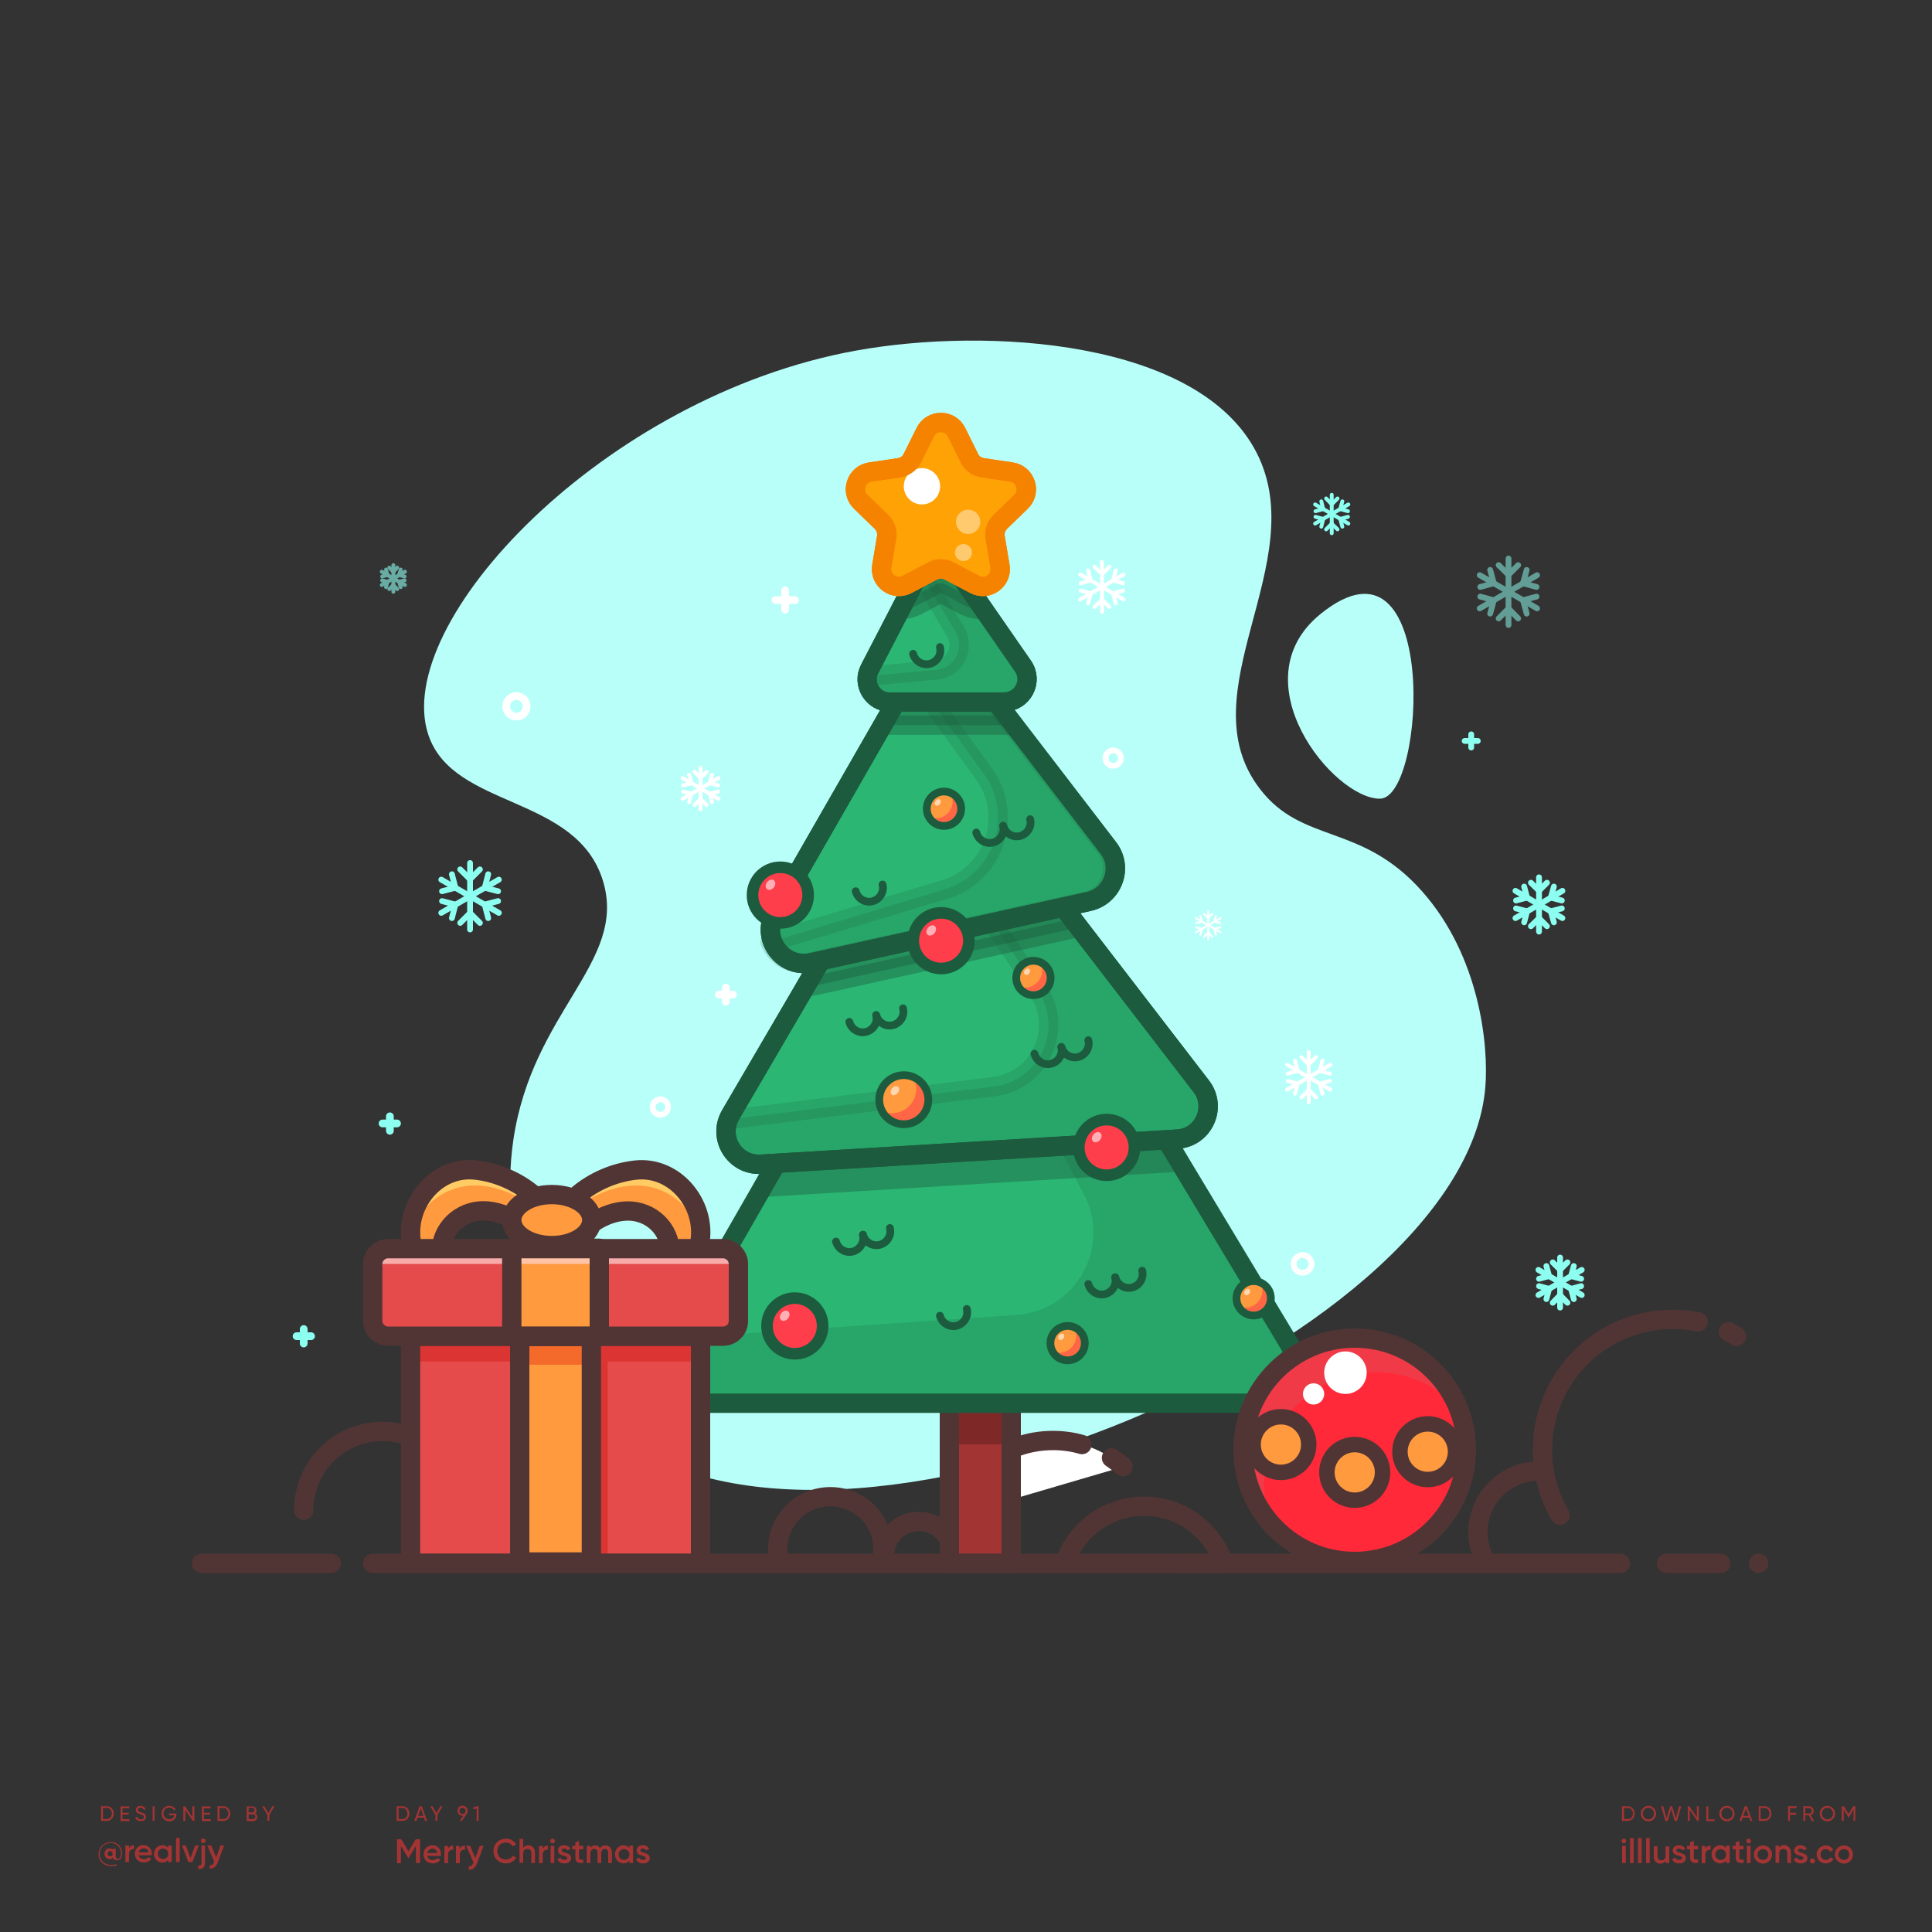 <?xml version="1.0" encoding="utf-8"?>
<!-- Generator: Adobe Illustrator 23.1.1, SVG Export Plug-In . SVG Version: 6.00 Build 0)  -->
<svg version="1.1" id="Layer_1" xmlns="http://www.w3.org/2000/svg" xmlns:xlink="http://www.w3.org/1999/xlink" x="0px" y="0px"
	 viewBox="0 0 1000 1000" style="enable-background:new 0 0 1000 1000;" xml:space="preserve">
<rect x="0" y="0" width="1000" height="1000" fill="#333333" stroke="none"/>
<style type="text/css">
	.st0{fill:#FFFFFF;}
	.st1{fill:#B8FFFA;}
	.st2{fill:#A33434;}
	.st3{fill:none;stroke:#513535;stroke-width:10;stroke-linecap:round;stroke-linejoin:round;stroke-miterlimit:10;}
	.st4{fill:#7F2828;}
	.st5{fill:#2BB673;}
	.st6{opacity:0.19;}
	.st7{fill:#1C5B3E;}
	.st8{fill:none;stroke:#1C5B3E;stroke-width:10;stroke-linecap:round;stroke-linejoin:round;stroke-miterlimit:10;}
	.st9{opacity:0.4;}
	
		.st10{opacity:0.19;fill:#1C5B3E;stroke:#1C5B3E;stroke-width:10;stroke-linecap:round;stroke-linejoin:round;stroke-miterlimit:10;}
	.st11{opacity:0.4;fill:#1C5B3E;stroke:#1C5B3E;stroke-width:10;stroke-linecap:round;stroke-linejoin:round;stroke-miterlimit:10;}
	.st12{fill:#FFA205;}
	.st13{fill:none;stroke:#F58300;stroke-width:10;stroke-linecap:round;stroke-linejoin:round;stroke-miterlimit:10;}
	.st14{opacity:0.42;fill:#FFFFFF;}
	.st15{fill:#FF3E4C;}
	.st16{opacity:0.56;fill:#FF3E4C;}
	.st17{fill:none;stroke:#1C5B3E;stroke-width:6;stroke-linecap:round;stroke-linejoin:round;stroke-miterlimit:10;}
	.st18{opacity:0.59;fill:#FFFFFF;}
	.st19{fill:#FF9A3E;}
	.st20{fill:none;stroke:#1C5B3E;stroke-width:4;stroke-linecap:round;stroke-linejoin:round;stroke-miterlimit:10;}
	.st21{fill:#FF2939;}
	.st22{opacity:0.39;fill:#FF2939;}
	.st23{opacity:0.47;fill:#E24D59;}
	.st24{fill:none;stroke:#513535;stroke-width:8;stroke-linecap:round;stroke-linejoin:round;stroke-miterlimit:10;}
	.st25{fill:#FFCB65;}
	.st26{fill:#E54B4B;}
	.st27{fill:#DB3433;}
	.st28{fill:#F46A2B;}
	.st29{opacity:0.44;fill:#E54B4B;}
	.st30{opacity:0.69;fill:#FFD7D7;}
	.st31{opacity:0.8;fill:#FF9A3E;}
	.st32{fill:none;stroke:#8DFFF1;stroke-width:3;stroke-linecap:round;stroke-linejoin:round;stroke-miterlimit:10;}
	.st33{opacity:0.59;}
	.st34{fill:none;stroke:#8DFFF1;stroke-width:2;stroke-linecap:round;stroke-linejoin:round;stroke-miterlimit:10;}
	.st35{opacity:0.52;}
	.st36{fill:none;stroke:#FFFFFF;stroke-width:2;stroke-linecap:round;stroke-linejoin:round;stroke-miterlimit:10;}
	.st37{fill:none;stroke:#FFFFFF;stroke-linecap:round;stroke-linejoin:round;stroke-miterlimit:10;}
	.st38{fill:none;stroke:#8DFFF1;stroke-width:4;stroke-linecap:round;stroke-linejoin:round;stroke-miterlimit:10;}
	.st39{fill:none;stroke:#FFFFFF;stroke-width:4;stroke-linecap:round;stroke-linejoin:round;stroke-miterlimit:10;}
	.st40{fill:none;stroke:#FFFFFF;stroke-width:3;stroke-linecap:round;stroke-linejoin:round;stroke-miterlimit:10;}
</style>
<path id="XMLID_144_" class="st1" d="M442.9,181.5c-130.6,23.7-240.5,141-221.2,198.8c12.9,38.7,77,30.7,90.5,76
	c12.4,41.8-36.7,67-46.5,133.8c-7.8,53.5,12.5,114.2,44.3,145C417.9,839.6,757.6,697,768.8,562.8c1.8-21.7-2.9-67.7-32.6-101.3
	c-31.6-35.8-62-24.3-84.1-53.2c-38.4-50,27.4-117.2-1.7-174C620.5,175.9,511.2,169.1,442.9,181.5z"/>
<g>
	<g>
		<g>
			<path class="st2" d="M63.2,959.2c0,2.5-1.2,3.7-2.6,3.7c-1.1,0-1.9-0.5-2.1-1.4c-0.4,0.5-1,0.8-1.8,0.8c-1.5,0-2.6-1.2-2.6-2.8
				c0-1.6,1.1-2.8,2.6-2.8c0.7,0,1.2,0.3,1.6,0.7v-0.5h1.6v3.9c0,0.8,0.3,1.4,1,1.4c0.9,0,1.7-0.9,1.7-3c0-3-2.3-5.3-5.4-5.3
				c-3.1,0-5.6,2.4-5.6,5.7c0,3.3,2.5,5.7,5.9,5.7c1.1,0,2.1-0.2,2.9-0.4v0.6c-0.8,0.3-1.7,0.4-2.9,0.4c-3.7,0-6.5-2.6-6.5-6.2
				c0-3.4,2.7-6.2,6.2-6.2C61.1,953.3,63.2,956.4,63.2,959.2z M58.3,959.5c0-0.8-0.6-1.4-1.3-1.4c-0.8,0-1.3,0.5-1.3,1.4
				c0,0.8,0.6,1.3,1.3,1.3C57.8,960.9,58.3,960.3,58.3,959.5z"/>
		</g>
		<g>
			<path class="st2" d="M69.4,955.1v2c-1.2-0.1-2.6,0.5-2.6,2.4v4.3h-1.9v-8.6h1.9v1.4C67.3,955.5,68.3,955.1,69.4,955.1z"/>
		</g>
		<g>
			<path class="st2" d="M74.6,962.3c1,0,1.8-0.5,2.2-1.1l1.5,0.9c-0.8,1.2-2.1,1.9-3.8,1.9c-2.8,0-4.7-1.9-4.7-4.5
				c0-2.5,1.8-4.5,4.5-4.5c2.6,0,4.3,2.1,4.3,4.5c0,0.3,0,0.5-0.1,0.8h-6.8C72.1,961.6,73.2,962.3,74.6,962.3z M76.9,958.8
				c-0.3-1.5-1.3-2.1-2.5-2.1c-1.4,0-2.3,0.8-2.6,2.1H76.9z"/>
		</g>
		<g>
			<path class="st2" d="M88.9,955.2v8.6h-1.9v-1.2c-0.7,0.9-1.7,1.5-3,1.5c-2.3,0-4.3-2-4.3-4.5c0-2.6,1.9-4.5,4.3-4.5
				c1.3,0,2.3,0.5,3,1.4v-1.2H88.9z M87.1,959.5c0-1.6-1.2-2.7-2.7-2.7c-1.5,0-2.7,1.1-2.7,2.7c0,1.6,1.2,2.7,2.7,2.7
				C85.9,962.3,87.1,961.1,87.1,959.5z"/>
		</g>
		<g>
			<path class="st2" d="M91.1,951.3H93v12.5h-1.9V951.3z"/>
		</g>
		<g>
			<path class="st2" d="M102.9,955.2l-3.3,8.6h-2.1l-3.3-8.6h2l2.4,6.5l2.4-6.5H102.9z"/>
		</g>
		<g>
			<path class="st2" d="M104.2,955.2h1.9v8.9c0,2.4-1.2,3.5-3.5,3.3v-1.8c1.1,0.1,1.7-0.3,1.7-1.5V955.2z M104,952.8
				c0-0.7,0.5-1.2,1.2-1.2c0.7,0,1.2,0.5,1.2,1.2c0,0.6-0.5,1.2-1.2,1.2C104.5,954,104,953.4,104,952.8z"/>
		</g>
		<g>
			<path class="st2" d="M116,955.2l-3.3,8.8c-0.8,2.2-2.2,3.3-4.2,3.2v-1.7c1.2,0.1,1.9-0.5,2.3-1.7l0.1-0.2l-3.6-8.4h2l2.6,6.2
				l2.2-6.2H116z"/>
		</g>
	</g>
	<g>
		<path class="st2" d="M211.9,938.7c0,2.1-1.5,3.8-3.6,3.8h-3v-7.6h3C210.4,934.9,211.9,936.6,211.9,938.7z M210.9,938.7
			c0-1.6-1.1-2.9-2.6-2.9h-2v5.7h2C209.8,941.6,210.9,940.3,210.9,938.7z"/>
		<path class="st2" d="M219.5,940.8h-3.4l-0.6,1.7h-1.1l2.8-7.6h1.1l2.8,7.6h-1.1L219.5,940.8z M219.2,939.9l-1.4-3.8l-1.4,3.8
			H219.2z"/>
		<path class="st2" d="M226.4,939.4v3.1h-1v-3.1l-2.7-4.5h1.1l2.1,3.6l2.1-3.6h1.1L226.4,939.4z"/>
		<path class="st2" d="M241.6,938.8L241.6,938.8l-2.5,3.7H238l1.8-2.7c-0.1,0-0.2,0-0.4,0c-1.5,0-2.6-1-2.6-2.6
			c0-1.5,1.1-2.6,2.6-2.6s2.6,1,2.6,2.6C242.1,937.9,241.9,938.4,241.6,938.8z M239.4,938.9c1,0,1.6-0.6,1.6-1.6s-0.7-1.6-1.6-1.6
			s-1.6,0.6-1.6,1.6C237.8,938.3,238.5,938.9,239.4,938.9z"/>
		<path class="st2" d="M247.7,934.9v7.6h-1V936l-1.6,0.5l-0.3-0.9l2-0.7H247.7z"/>
	</g>
	<g>
		<path class="st2" d="M58.9,938.7c0,2.1-1.5,3.8-3.6,3.8h-3v-7.6h3C57.4,934.9,58.9,936.6,58.9,938.7z M57.9,938.7
			c0-1.6-1.1-2.9-2.6-2.9h-2v5.7h2C56.8,941.6,57.9,940.3,57.9,938.7z"/>
		<path class="st2" d="M67,941.6v1h-4.6v-7.6h4.5v1h-3.5v2.3h3.2v0.9h-3.2v2.4H67z"/>
		<path class="st2" d="M70,940.8l0.9-0.5c0.3,0.8,0.9,1.4,2,1.4c1.1,0,1.6-0.5,1.6-1.2c0-0.8-0.7-1-1.8-1.4
			c-1.2-0.4-2.4-0.8-2.4-2.2c0-1.4,1.1-2.2,2.4-2.2c1.3,0,2.2,0.7,2.6,1.7l-0.8,0.5c-0.3-0.7-0.8-1.2-1.7-1.2
			c-0.8,0-1.4,0.4-1.4,1.1c0,0.7,0.5,1,1.6,1.3c1.3,0.4,2.6,0.8,2.6,2.3c0,1.3-1.1,2.2-2.6,2.2C71.5,942.7,70.4,941.9,70,940.8z"/>
		<path class="st2" d="M80,934.9v7.6h-1v-7.6H80z"/>
		<path class="st2" d="M91.3,939.2c0,1.9-1.4,3.5-3.7,3.5c-2.4,0-4-1.8-4-4c0-2.2,1.7-4,4-4c1.4,0,2.7,0.8,3.3,1.8l-0.9,0.5
			c-0.4-0.8-1.4-1.4-2.4-1.4c-1.8,0-3,1.3-3,3c0,1.7,1.2,3,3,3c1.6,0,2.5-0.9,2.7-2h-2.8v-0.9h3.8V939.2z"/>
		<path class="st2" d="M100.6,934.9v7.6h-0.8l-3.9-5.7v5.7h-1v-7.6h0.8l3.9,5.7v-5.7H100.6z"/>
		<path class="st2" d="M109.1,941.6v1h-4.6v-7.6h4.5v1h-3.5v2.3h3.2v0.9h-3.2v2.4H109.1z"/>
		<path class="st2" d="M119.2,938.7c0,2.1-1.5,3.8-3.6,3.8h-3v-7.6h3C117.6,934.9,119.2,936.6,119.2,938.7z M118.2,938.7
			c0-1.6-1.1-2.9-2.6-2.9h-2v5.7h2C117.1,941.6,118.2,940.3,118.2,938.7z"/>
		<path class="st2" d="M133.2,940.4c0,1.2-1,2.2-2.2,2.2h-3.3v-7.6h3c1.2,0,2.1,0.9,2.1,2.1c0,0.7-0.3,1.2-0.8,1.6
			C132.7,938.9,133.2,939.5,133.2,940.4z M128.7,935.8v2.3h2c0.6,0,1.1-0.5,1.1-1.2c0-0.6-0.5-1.2-1.1-1.2H128.7z M132.2,940.3
			c0-0.7-0.5-1.2-1.2-1.2h-2.3v2.5h2.3C131.7,941.6,132.2,941,132.2,940.3z"/>
		<path class="st2" d="M139.4,939.4v3.1h-1v-3.1l-2.7-4.5h1.1l2.1,3.6l2.1-3.6h1.1L139.4,939.4z"/>
	</g>
	<g>
		<path class="st2" d="M217.3,964.3h-2v-8.8l-3.8,6.2h-0.2l-3.8-6.2v8.9h-2v-12.4h2.2l3.7,6.2l3.8-6.2h2.2V964.3z"/>
		<path class="st2" d="M224,962.8c1.1,0,1.9-0.5,2.3-1.1l1.6,0.9c-0.8,1.2-2.1,1.9-3.9,1.9c-2.9,0-4.8-2-4.8-4.7
			c0-2.6,1.9-4.7,4.7-4.7c2.6,0,4.4,2.1,4.4,4.7c0,0.3,0,0.5-0.1,0.8h-7C221.5,962.1,222.6,962.8,224,962.8z M226.4,959.1
			c-0.3-1.5-1.4-2.2-2.5-2.2c-1.4,0-2.4,0.8-2.7,2.2H226.4z"/>
		<path class="st2" d="M234.6,955.3v2.1c-1.3-0.1-2.7,0.5-2.7,2.5v4.5H230v-8.9h1.9v1.5C232.4,955.7,233.5,955.3,234.6,955.3z"/>
		<path class="st2" d="M240.7,955.3v2.1c-1.3-0.1-2.7,0.5-2.7,2.5v4.5H236v-8.9h1.9v1.5C238.5,955.7,239.6,955.3,240.7,955.3z"/>
		<path class="st2" d="M250.3,955.4l-3.4,9.1c-0.8,2.2-2.3,3.4-4.3,3.3V966c1.2,0.1,1.9-0.6,2.4-1.7l0.1-0.2l-3.8-8.7h2.1l2.6,6.4
			l2.3-6.4H250.3z"/>
		<path class="st2" d="M255.4,958.1c0-3.6,2.7-6.4,6.5-6.4c2.3,0,4.3,1.2,5.3,3l-1.8,1c-0.7-1.2-2-2-3.6-2c-2.7,0-4.4,1.9-4.4,4.4
			s1.8,4.4,4.4,4.4c1.6,0,2.9-0.8,3.6-2l1.8,1c-1,1.8-3,3-5.3,3C258.1,964.5,255.4,961.7,255.4,958.1z"/>
		<path class="st2" d="M276.9,958.9v5.4H275v-5.2c0-1.3-0.8-2.1-2-2.1c-1.3,0-2.2,0.7-2.2,2.5v4.7h-1.9v-12.4h1.9v4.7
			c0.6-0.9,1.5-1.4,2.7-1.4C275.5,955.2,276.9,956.6,276.9,958.9z"/>
		<path class="st2" d="M283.6,955.3v2.1c-1.3-0.1-2.7,0.5-2.7,2.5v4.5H279v-8.9h1.9v1.5C281.4,955.7,282.5,955.3,283.6,955.3z"/>
		<path class="st2" d="M284.8,952.9c0-0.7,0.5-1.2,1.2-1.2c0.7,0,1.2,0.5,1.2,1.2c0,0.7-0.5,1.2-1.2,1.2
			C285.3,954.1,284.8,953.6,284.8,952.9z M285,955.4h1.9v8.9H285V955.4z"/>
		<path class="st2" d="M295.6,961.8c0,1.8-1.5,2.7-3.5,2.7c-1.8,0-3-0.8-3.6-2.1l1.6-1c0.3,0.8,1,1.3,2,1.3c0.8,0,1.5-0.3,1.5-1
			c0-1.6-4.8-0.7-4.8-3.9c0-1.7,1.4-2.7,3.2-2.7c1.5,0,2.7,0.7,3.3,1.8l-1.6,0.9c-0.3-0.7-0.9-1-1.7-1c-0.7,0-1.3,0.3-1.3,0.9
			C290.8,959.5,295.6,958.5,295.6,961.8z"/>
		<path class="st2" d="M299.7,957.3v4.2c0,1.1,0.7,1.1,2.2,1v1.7c-2.9,0.4-4.1-0.5-4.1-2.8v-4.2h-1.6v-1.8h1.6v-1.9l1.9-0.6v2.5h2.2
			v1.8H299.7z"/>
		<path class="st2" d="M316.7,958.8v5.5h-1.9v-5.4c0-1.2-0.7-1.9-1.7-1.9c-1.1,0-1.9,0.7-1.9,2.3v5h-1.9v-5.4c0-1.2-0.6-1.9-1.7-1.9
			c-1.1,0-2,0.7-2,2.3v5h-1.9v-8.9h1.9v1.1c0.6-0.9,1.4-1.3,2.5-1.3c1.2,0,2,0.5,2.5,1.4c0.6-0.9,1.5-1.4,2.7-1.4
			C315.3,955.2,316.7,956.6,316.7,958.8z"/>
		<path class="st2" d="M327.7,955.4v8.9h-1.9V963c-0.7,0.9-1.7,1.5-3.1,1.5c-2.4,0-4.4-2-4.4-4.7c0-2.6,2-4.7,4.4-4.7
			c1.4,0,2.4,0.6,3.1,1.5v-1.3H327.7z M325.8,959.9c0-1.6-1.2-2.8-2.8-2.8c-1.6,0-2.8,1.2-2.8,2.8c0,1.6,1.2,2.8,2.8,2.8
			C324.5,962.7,325.8,961.5,325.8,959.9z"/>
		<path class="st2" d="M336.3,961.8c0,1.8-1.5,2.7-3.5,2.7c-1.8,0-3-0.8-3.6-2.1l1.6-1c0.3,0.8,1,1.3,2,1.3c0.8,0,1.5-0.3,1.5-1
			c0-1.6-4.8-0.7-4.8-3.9c0-1.7,1.4-2.7,3.2-2.7c1.5,0,2.7,0.7,3.3,1.8l-1.6,0.9c-0.3-0.7-0.9-1-1.7-1c-0.7,0-1.3,0.3-1.3,0.9
			C331.6,959.5,336.3,958.5,336.3,961.8z"/>
	</g>
	<g>
		<g>
			<g>
				<path class="st2" d="M846.1,938.7c0,2.1-1.5,3.8-3.6,3.8h-3v-7.6h3C844.6,934.9,846.1,936.6,846.1,938.7z M845.2,938.7
					c0-1.6-1.1-2.9-2.6-2.9h-2v5.7h2C844.1,941.6,845.2,940.3,845.2,938.7z"/>
			</g>
			<g>
				<path class="st2" d="M849.3,938.7c0-2.2,1.7-4,3.9-4c2.2,0,4,1.8,4,4c0,2.2-1.7,4-4,4C851,942.7,849.3,940.9,849.3,938.7z
					 M856.1,938.7c0-1.7-1.3-3-2.9-3c-1.7,0-2.9,1.3-2.9,3c0,1.7,1.3,3,2.9,3C854.9,941.7,856.1,940.4,856.1,938.7z"/>
			</g>
			<g>
				<path class="st2" d="M859.8,934.9h1.1l1.7,6.3l1.9-6.3h1l1.9,6.3l1.7-6.3h1.1l-2.2,7.6h-1.2l-1.8-6.1l-1.8,6.1H862L859.8,934.9z
					"/>
			</g>
			<g>
				<path class="st2" d="M879.3,934.9v7.6h-0.8l-3.9-5.7v5.7h-1v-7.6h0.8l3.9,5.7v-5.7H879.3z"/>
			</g>
			<g>
				<path class="st2" d="M887.5,941.6v1h-4.3v-7.6h1v6.7H887.5z"/>
			</g>
			<g>
				<path class="st2" d="M889.9,938.7c0-2.2,1.7-4,3.9-4c2.2,0,4,1.8,4,4c0,2.2-1.7,4-4,4C891.6,942.7,889.9,940.9,889.9,938.7z
					 M896.8,938.7c0-1.7-1.3-3-2.9-3c-1.7,0-2.9,1.3-2.9,3c0,1.7,1.3,3,2.9,3C895.5,941.7,896.8,940.4,896.8,938.7z"/>
			</g>
			<g>
				<path class="st2" d="M905.4,940.8H902l-0.6,1.7h-1.1l2.8-7.6h1.1l2.8,7.6H906L905.4,940.8z M905.1,939.9l-1.4-3.8l-1.4,3.8
					H905.1z"/>
			</g>
			<g>
				<path class="st2" d="M916.9,938.7c0,2.1-1.5,3.8-3.6,3.8h-3v-7.6h3C915.4,934.9,916.9,936.6,916.9,938.7z M915.9,938.7
					c0-1.6-1.1-2.9-2.6-2.9h-2v5.7h2C914.9,941.6,915.9,940.3,915.9,938.7z"/>
			</g>
			<g>
				<path class="st2" d="M926.5,935.8v2.5h3.2v1h-3.2v3.2h-1v-7.6h4.4v1H926.5z"/>
			</g>
			<g>
				<path class="st2" d="M936.2,939.6h-1.8v2.9h-1v-7.6h3c1.3,0,2.4,1.1,2.4,2.4c0,1-0.7,1.9-1.6,2.2l1.8,3.1h-1.1L936.2,939.6z
					 M934.4,938.7h2c0.8,0,1.4-0.6,1.4-1.4c0-0.8-0.6-1.4-1.4-1.4h-2V938.7z"/>
			</g>
			<g>
				<path class="st2" d="M941.9,938.7c0-2.2,1.7-4,3.9-4c2.2,0,4,1.8,4,4c0,2.2-1.7,4-4,4C943.6,942.7,941.9,940.9,941.9,938.7z
					 M948.8,938.7c0-1.7-1.3-3-2.9-3c-1.7,0-2.9,1.3-2.9,3c0,1.7,1.3,3,2.9,3C947.5,941.7,948.8,940.4,948.8,938.7z"/>
			</g>
			<g>
				<path class="st2" d="M960.4,942.5h-1v-6l-2.5,4.2h-0.1l-2.5-4.1v5.9h-1v-7.6h1.1l2.4,4l2.4-4h1.1V942.5z"/>
			</g>
		</g>
		<g>
			<g>
				<path class="st2" d="M839.3,952.9c0-0.7,0.5-1.2,1.2-1.2c0.7,0,1.2,0.5,1.2,1.2c0,0.7-0.5,1.2-1.2,1.2
					C839.9,954.1,839.3,953.6,839.3,952.9z M839.6,955.4h1.9v8.9h-1.9V955.4z"/>
			</g>
			<g>
				<path class="st2" d="M843.7,951.4h1.9v12.9h-1.9V951.4z"/>
			</g>
			<g>
				<path class="st2" d="M847.8,951.4h1.9v12.9h-1.9V951.4z"/>
			</g>
			<g>
				<path class="st2" d="M852,951.4h1.9v12.9H852V951.4z"/>
			</g>
			<g>
				<path class="st2" d="M864,955.4v8.9h-1.9v-1.1c-0.6,0.9-1.5,1.4-2.7,1.4c-2,0-3.4-1.3-3.4-3.6v-5.4h1.9v5.2c0,1.3,0.8,2.1,2,2.1
					c1.3,0,2.2-0.7,2.2-2.5v-4.7H864z"/>
			</g>
			<g>
				<path class="st2" d="M872.6,961.8c0,1.8-1.5,2.7-3.5,2.7c-1.8,0-3-0.8-3.6-2.1l1.6-1c0.3,0.8,1,1.3,2,1.3c0.8,0,1.5-0.3,1.5-1
					c0-1.6-4.8-0.7-4.8-3.9c0-1.7,1.4-2.7,3.2-2.7c1.5,0,2.7,0.7,3.3,1.8l-1.6,0.9c-0.3-0.7-0.9-1-1.7-1c-0.7,0-1.3,0.3-1.3,0.9
					C867.9,959.5,872.6,958.5,872.6,961.8z"/>
			</g>
			<g>
				<path class="st2" d="M876.7,957.3v4.2c0,1.1,0.7,1.1,2.2,1v1.7c-2.9,0.4-4.1-0.5-4.1-2.8v-4.2h-1.6v-1.8h1.6v-1.9l1.9-0.6v2.5
					h2.2v1.8H876.7z"/>
			</g>
			<g>
				<path class="st2" d="M885.4,955.3v2.1c-1.3-0.1-2.7,0.5-2.7,2.5v4.5h-1.9v-8.9h1.9v1.5C883.2,955.7,884.2,955.3,885.4,955.3z"/>
			</g>
			<g>
				<path class="st2" d="M895.3,955.4v8.9h-1.9V963c-0.7,0.9-1.7,1.5-3.1,1.5c-2.4,0-4.4-2-4.4-4.7c0-2.6,2-4.7,4.4-4.7
					c1.4,0,2.4,0.6,3.1,1.5v-1.3H895.3z M893.4,959.9c0-1.6-1.2-2.8-2.8-2.8c-1.6,0-2.8,1.2-2.8,2.8c0,1.6,1.2,2.8,2.8,2.8
					C892.2,962.7,893.4,961.5,893.4,959.9z"/>
			</g>
			<g>
				<path class="st2" d="M900.3,957.3v4.2c0,1.1,0.7,1.1,2.2,1v1.7c-2.9,0.4-4.1-0.5-4.1-2.8v-4.2h-1.6v-1.8h1.6v-1.9l1.9-0.6v2.5
					h2.2v1.8H900.3z"/>
			</g>
			<g>
				<path class="st2" d="M903.9,952.9c0-0.7,0.5-1.2,1.2-1.2c0.7,0,1.2,0.5,1.2,1.2c0,0.7-0.5,1.2-1.2,1.2
					C904.5,954.1,903.9,953.6,903.9,952.9z M904.2,955.4h1.9v8.9h-1.9V955.4z"/>
			</g>
			<g>
				<path class="st2" d="M907.8,959.9c0-2.6,2.1-4.7,4.7-4.7c2.6,0,4.7,2,4.7,4.7c0,2.6-2.1,4.7-4.7,4.7
					C909.9,964.5,907.8,962.5,907.8,959.9z M915.3,959.9c0-1.6-1.2-2.8-2.8-2.8c-1.6,0-2.8,1.2-2.8,2.8c0,1.6,1.2,2.8,2.8,2.8
					C914.1,962.7,915.3,961.5,915.3,959.9z"/>
			</g>
			<g>
				<path class="st2" d="M927,958.9v5.4h-1.9v-5.2c0-1.3-0.8-2.1-2-2.1c-1.3,0-2.2,0.7-2.2,2.5v4.7h-1.9v-8.9h1.9v1.1
					c0.6-0.9,1.5-1.4,2.7-1.4C925.5,955.2,927,956.6,927,958.9z"/>
			</g>
			<g>
				<path class="st2" d="M935.5,961.8c0,1.8-1.5,2.7-3.5,2.7c-1.8,0-3-0.8-3.6-2.1l1.6-1c0.3,0.8,1,1.3,2,1.3c0.8,0,1.5-0.3,1.5-1
					c0-1.6-4.8-0.7-4.8-3.9c0-1.7,1.4-2.7,3.2-2.7c1.5,0,2.7,0.7,3.3,1.8l-1.6,0.9c-0.3-0.7-0.9-1-1.7-1c-0.7,0-1.3,0.3-1.3,0.9
					C930.7,959.5,935.5,958.5,935.5,961.8z"/>
			</g>
			<g>
				<path class="st2" d="M936.8,963.2c0-0.7,0.6-1.3,1.3-1.3c0.7,0,1.3,0.6,1.3,1.3c0,0.7-0.6,1.3-1.3,1.3
					C937.4,964.5,936.8,963.9,936.8,963.2z"/>
			</g>
			<g>
				<path class="st2" d="M940.3,959.9c0-2.6,2-4.7,4.7-4.7c1.7,0,3.2,0.9,3.9,2.3l-1.6,1c-0.4-0.8-1.3-1.4-2.3-1.4
					c-1.6,0-2.7,1.2-2.7,2.8c0,1.6,1.2,2.8,2.7,2.8c1.1,0,1.9-0.5,2.4-1.4l1.6,0.9c-0.7,1.4-2.2,2.3-4,2.3
					C942.3,964.5,940.3,962.5,940.3,959.9z"/>
			</g>
			<g>
				<path class="st2" d="M949.7,959.9c0-2.6,2.1-4.7,4.7-4.7c2.6,0,4.7,2,4.7,4.7c0,2.6-2.1,4.7-4.7,4.7
					C951.8,964.5,949.7,962.5,949.7,959.9z M957.2,959.9c0-1.6-1.2-2.8-2.8-2.8s-2.8,1.2-2.8,2.8c0,1.6,1.2,2.8,2.8,2.8
					S957.2,961.5,957.2,959.9z"/>
			</g>
		</g>
	</g>
</g>
<path id="XMLID_151_" class="st3" d="M458.3,808.5"/>
<path id="XMLID_147_" class="st3" d="M458.3,808.5c-0.2-1.1-0.4-2.3-0.4-3.5c0-9.7,7.9-17.5,17.7-17.5c9.8,0,17.7,7.8,17.7,17.5"/>
<path id="XMLID_150_" class="st3" d="M403.5,808.3c-0.6-2.2-0.9-4.4-0.9-6.8c0-14.8,12.2-26.8,27.2-26.8c15,0,27.2,12,27.2,26.8
	c0,2.4-0.3,4.7-0.9,7"/>
<path id="XMLID_4_" class="st3" d="M157.2,781.7c0-22.5,18.3-40.8,40.8-40.8s40.8,18.3,40.8,40.8c0,10.3-3.8,19.6-10,26.8"/>
<path id="XMLID_161_" class="st0" d="M492,785.4c6.7-23,27.9-39.8,53-39.8c13.9,0,26.6,5.1,36.3,13.6"/>
<path id="XMLID_178_" class="st3" d="M575.3,754.6c2.1,1.4,4.1,2.9,6,4.5"/>
<path id="XMLID_153_" class="st3" d="M492,785.4c6.7-23,27.9-39.8,53-39.8c5.2,0,10.3,0.7,15,2.1"/>
<path id="XMLID_160_" class="st3" d="M551.3,808.5c5.9-16.8,22-28.9,40.9-28.9c18.9,0,34.9,12.1,40.9,28.9"/>
<path id="XMLID_149_" class="st1" d="M683.5,317.8c-42.8,34.7,6.6,95.6,30.7,95.6S745.1,267.9,683.5,317.8z"/>
<rect id="XMLID_143_" x="491.4" y="726.3" class="st2" width="32" height="82.9"/>
<rect id="XMLID_182_" x="491.4" y="726.3" class="st4" width="32" height="21.3"/>
<rect id="XMLID_39_" x="491.4" y="726.3" class="st3" width="32" height="82.9"/>
<g id="XMLID_11_">
	<g>
		<path id="XMLID_740_" class="st5" d="M497,436.5L348,696c-7.7,13.5,2,30.3,17.5,30.3H650c15.7,0,25.4-17.2,17.3-30.6l-156-259.3
			C508.1,431.5,500.1,431.6,497,436.5z"/>
		<g id="XMLID_737_" class="st6">
			<path id="XMLID_739_" class="st7" d="M667.3,695.7l-156-259.3c-3.2-4.9-11.2-4.8-14.3,0.2l-13.7,23.9l82.1,155.2
				c16.1,30.5-4.5,67.6-38.9,69.9L347,697.9c-5.9,13.1,3.7,28.4,18.5,28.4H650C665.7,726.3,675.4,709.2,667.3,695.7z"/>
			<path id="XMLID_738_" class="st8" d="M667.3,695.7l-156-259.3c-3.2-4.9-11.2-4.8-14.3,0.2l-13.7,23.9l82.1,155.2
				c16.1,30.5-4.5,67.6-38.9,69.9L347,697.9c-5.9,13.1,3.7,28.4,18.5,28.4H650C665.7,726.3,675.4,709.2,667.3,695.7z"/>
		</g>
		<g id="XMLID_734_" class="st9">
			<path id="XMLID_736_" class="st7" d="M610.1,601.5c0.2,0,0.3,0,0.5,0l-99.3-165.1c-3.2-4.9-11.2-4.8-14.3,0.2l-102.2,178
				L610.1,601.5z"/>
			<path id="XMLID_735_" class="st8" d="M610.1,601.5c0.2,0,0.3,0,0.5,0l-99.3-165.1c-3.2-4.9-11.2-4.8-14.3,0.2l-102.2,178
				L610.1,601.5z"/>
		</g>
	</g>
</g>
<g id="XMLID_12_">
	<path id="XMLID_8_" class="st8" d="M497,436.5L348,696c-7.7,13.5,2,30.3,17.5,30.3H650c15.7,0,25.4-17.2,17.3-30.6l-156-259.3
		C508.1,431.5,500.1,431.6,497,436.5z"/>
</g>
<g id="XMLID_14_">
	<path id="XMLID_9_" class="st5" d="M475.5,410.5l-97.4,166.6c-6.8,11.7,2.1,26.3,15.7,25.5l215.6-13c13.6-0.8,20.7-16.5,12.4-27.3
		L503.6,408.7C496.3,399.1,481.6,400.1,475.5,410.5z"/>
	<path id="XMLID_73_" class="st10" d="M621.8,562.3L503.6,408.7c-7.3-9.5-22-8.6-28.1,1.8l-3.1,5.3l64.9,96.8
		c13.3,19.9,1,46.8-22.7,49.8l-137.6,17.1c-4.5,11.2,4.2,23.9,16.8,23.2l215.6-13C623,588.8,630.1,573.1,621.8,562.3z"/>
	<path id="XMLID_6_" class="st8" d="M475.5,410.5l-97.4,166.6c-6.8,11.7,2.1,26.3,15.7,25.5l215.6-13c13.6-0.8,20.7-16.5,12.4-27.3
		L503.6,408.7C496.3,399.1,481.6,400.1,475.5,410.5z"/>
</g>
<path id="XMLID_47_" class="st11" d="M422.6,510l135.8-30l-54.8-71.3c-7.3-9.5-22-8.6-28.1,1.8l-58.6,100.2
	C418.8,510.6,420.7,510.4,422.6,510z"/>
<path id="XMLID_23_" class="st8" d="M475.5,410.5l-97.4,166.6c-6.8,11.7,2.1,26.3,15.7,25.5l215.6-13c13.6-0.8,20.7-16.5,12.4-27.3
	L503.6,408.7C496.3,399.1,481.6,400.1,475.5,410.5z"/>
<g id="XMLID_15_">
	<path id="XMLID_2_" class="st5" d="M471.5,347.4l-71.8,125.1c-7.6,13.2,4.1,29,18.9,25.8l143.6-31.7c12.5-2.8,17.9-17.6,10.1-27.7
		l-71.7-93.4C492.9,335.5,477.7,336.6,471.5,347.4z"/>
	<path id="XMLID_76_" class="st10" d="M572.3,438.8l-71.7-93.4c-7.6-9.9-22.8-8.9-29,1.9l-0.4,0.7l38,52.4
		c15.7,21.7,5.4,52.3-20.3,60l-90.3,27.2c3,7.4,10.9,12.5,20,10.5l143.6-31.7C574.7,463.8,580.1,449,572.3,438.8z"/>
	<path id="XMLID_27_" class="st11" d="M524.9,375.3l-22.9-29.8c-7.6-9.9-22.8-8.9-29,1.9l-16,27.9H524.9z"/>
	<path id="XMLID_5_" class="st8" d="M472.9,347.4l-71.8,125.1c-7.6,13.2,4.1,29,18.9,25.8l143.6-31.7c12.5-2.8,17.9-17.6,10.1-27.7
		l-71.7-93.4C494.4,335.5,479.1,336.6,472.9,347.4z"/>
</g>
<path id="XMLID_18_" class="st8" d="M472.9,347.4l-71.8,125.1c-7.6,13.2,4.1,29,18.9,25.8l143.6-31.7c12.5-2.8,17.9-17.6,10.1-27.7
	l-71.7-93.4C494.4,335.5,479.1,336.6,472.9,347.4z"/>
<path id="XMLID_7_" class="st8" d="M519.8,363.3c9.5,0,15.1-10.7,9.7-18.5l-38.9-56.1c-2.6-3.7-8.9-3.4-10.9,0.6l-29.5,56.9
	c-4.1,7.8,1.6,17.2,10.4,17.2H519.8z"/>
<g id="XMLID_17_">
	<path id="XMLID_20_" class="st5" d="M519.8,363.3c9.5,0,15.1-10.7,9.7-18.5l-38.9-56.1c-2.6-3.7-8.9-3.4-10.9,0.6l-29.5,56.9
		c-4.1,7.8,1.6,17.2,10.4,17.2H519.8z"/>
	<path id="XMLID_38_" class="st5" d="M519.8,363.3c9.5,0,15.1-10.7,9.7-18.5l-38.9-56.1c-2.6-3.7-8.9-3.4-10.9,0.6l-29.5,56.9
		c-4.1,7.8,1.6,17.2,10.4,17.2H519.8z"/>
	<path id="XMLID_109_" class="st10" d="M529.4,344.8l-38.9-56.1c-2.6-3.7-8.9-3.4-10.9,0.6l-3.5,6.7l18.5,31c5,8.3-0.5,19-10.1,19.8
		l-35.7,3.2c-0.9,6.7,4.3,13.3,11.7,13.3h59.3C529.3,363.3,534.9,352.6,529.4,344.8z"/>
	<path id="XMLID_63_" class="st11" d="M490.5,288.7c-2.6-3.7-8.9-3.4-10.9,0.6l-13.6,26.3c3.2-0.1,6.3-0.9,9.1-2.4l11.9-6.3
		l11.9,6.3c3,1.6,6.4,2.4,9.8,2.4c0,0,0,0,0,0c0.2,0,0.3,0,0.5,0L490.5,288.7z"/>
	<path id="XMLID_32_" class="st8" d="M519.8,363.3c9.5,0,15.1-10.7,9.7-18.5l-38.9-56.1c-2.6-3.7-8.9-3.4-10.9,0.6l-29.5,56.9
		c-4.1,7.8,1.6,17.2,10.4,17.2H519.8z"/>
</g>
<path id="XMLID_16_" class="st12" d="M492.1,217.8l10.4,21c0.8,1.7,2.5,2.9,4.3,3.1l23.2,3.4c4.7,0.7,6.6,6.5,3.2,9.8l-16.8,16.3
	c-1.4,1.3-2,3.2-1.6,5.1l4,23.1c0.8,4.7-4.1,8.3-8.3,6l-20.7-10.9c-1.7-0.9-3.7-0.9-5.3,0l-20.7,10.9c-4.2,2.2-9.1-1.4-8.3-6l4-23.1
	c0.3-1.9-0.3-3.8-1.6-5.1l-16.8-16.3c-3.4-3.3-1.5-9.1,3.2-9.8l23.2-3.4c1.9-0.3,3.5-1.4,4.3-3.1l10.4-21
	C483.9,213.5,490,213.5,492.1,217.8z"/>
<path id="XMLID_3_" class="st13" d="M495.1,223.7l6.7,13.5c1.3,2.7,3.9,4.5,6.8,4.9l14.9,2.2c7.4,1.1,10.4,10.2,5,15.4l-10.8,10.5
	c-2.1,2.1-3.1,5.1-2.6,8l2.5,14.8c1.3,7.4-6.5,13-13.1,9.5l-13.3-7c-2.6-1.4-5.8-1.4-8.4,0l-13.3,7c-6.6,3.5-14.4-2.1-13.1-9.5
	l2.5-14.8c0.5-2.9-0.5-5.9-2.6-8l-10.8-10.5c-5.4-5.2-2.4-14.3,5-15.4l14.9-2.2c2.9-0.4,5.5-2.3,6.8-4.9l6.7-13.5
	C482.2,217,491.8,217,495.1,223.7z"/>
<circle id="XMLID_24_" class="st0" cx="477.2" cy="251.7" r="9.4"/>
<circle id="XMLID_25_" class="st14" cx="501.1" cy="270.1" r="6.3"/>
<circle id="XMLID_28_" class="st14" cx="498.7" cy="286" r="4.4"/>
<path id="XMLID_30_" class="st13" d="M495.1,223.7l6.7,13.5c1.3,2.7,3.9,4.5,6.8,4.9l14.9,2.2c7.4,1.1,10.4,10.2,5,15.4l-10.8,10.5
	c-2.1,2.1-3.1,5.1-2.6,8l2.5,14.8c1.3,7.4-6.5,13-13.1,9.5l-13.3-7c-2.6-1.4-5.8-1.4-8.4,0l-13.3,7c-6.6,3.5-14.4-2.1-13.1-9.5
	l2.5-14.8c0.5-2.9-0.5-5.9-2.6-8l-10.8-10.5c-5.4-5.2-2.4-14.3,5-15.4l14.9-2.2c2.9-0.4,5.5-2.3,6.8-4.9l6.7-13.5
	C482.2,217,491.8,217,495.1,223.7z"/>
<g id="XMLID_60_">
	<circle id="XMLID_58_" class="st15" cx="403.9" cy="463.3" r="14.4"/>
	<path id="XMLID_78_" class="st16" d="M409.6,450.1c1.1,2,1.7,4.3,1.7,6.7c0,7.9-6.4,14.4-14.4,14.4c-2,0-3.9-0.4-5.7-1.2
		c2.4,4.5,7.2,7.6,12.7,7.6c7.9,0,14.4-6.4,14.4-14.4C418.3,457.4,414.7,452.3,409.6,450.1z"/>
	<circle id="XMLID_50_" class="st17" cx="403.9" cy="463.3" r="14.4"/>
	
		<ellipse id="XMLID_61_" transform="matrix(0.619 -0.785 0.785 0.619 -207.63 487.716)" class="st18" cx="399" cy="457.9" rx="2.9" ry="2.2"/>
</g>
<g id="XMLID_62_">
	<circle id="XMLID_99_" class="st15" cx="572.8" cy="593.9" r="14.4"/>
	<path id="XMLID_82_" class="st16" d="M578.5,580.7c1.1,2,1.7,4.3,1.7,6.7c0,7.9-6.4,14.4-14.4,14.4c-2,0-3.9-0.4-5.7-1.2
		c2.4,4.5,7.2,7.6,12.7,7.6c7.9,0,14.4-6.4,14.4-14.4C587.2,588,583.6,582.9,578.5,580.7z"/>
	<circle id="XMLID_77_" class="st17" cx="572.8" cy="593.9" r="14.4"/>
	
		<ellipse id="XMLID_74_" transform="matrix(0.619 -0.785 0.785 0.619 -245.91 670.076)" class="st18" cx="567.9" cy="588.6" rx="2.9" ry="2.2"/>
</g>
<g id="XMLID_40_">
	<circle id="XMLID_126_" class="st15" cx="411.4" cy="686.3" r="14.4"/>
	<path id="XMLID_114_" class="st16" d="M417.1,673.2c1.1,2,1.7,4.3,1.7,6.7c0,7.9-6.4,14.4-14.4,14.4c-2,0-3.9-0.4-5.7-1.2
		c2.4,4.5,7.2,7.6,12.7,7.6c7.9,0,14.4-6.4,14.4-14.4C425.8,680.4,422.2,675.4,417.1,673.2z"/>
	<circle id="XMLID_87_" class="st17" cx="411.4" cy="686.3" r="14.4"/>
	
		<ellipse id="XMLID_51_" transform="matrix(0.619 -0.785 0.785 0.619 -379.974 578.519)" class="st18" cx="406.4" cy="681" rx="2.9" ry="2.2"/>
</g>
<g id="XMLID_186_">
	<circle id="XMLID_196_" class="st15" cx="487.1" cy="486.9" r="14.4"/>
	<path id="XMLID_193_" class="st16" d="M492.8,473.7c1.1,2,1.7,4.3,1.7,6.7c0,7.9-6.4,14.4-14.4,14.4c-2,0-3.9-0.4-5.7-1.2
		c2.4,4.5,7.2,7.6,12.7,7.6c7.9,0,14.4-6.4,14.4-14.4C501.5,481,497.9,475.9,492.8,473.7z"/>
	<circle id="XMLID_189_" class="st17" cx="487.1" cy="486.9" r="14.4"/>
	
		<ellipse id="XMLID_187_" transform="matrix(0.619 -0.785 0.785 0.619 -194.537 562.023)" class="st18" cx="482.2" cy="481.6" rx="2.9" ry="2.2"/>
</g>
<g id="XMLID_64_">
	<circle id="XMLID_85_" class="st19" cx="488.6" cy="418.6" r="8.9"/>
	<path id="XMLID_75_" class="st16" d="M492.1,410.5c0.7,1.2,1,2.7,1,4.2c0,4.9-4,8.9-8.9,8.9c-1.2,0-2.4-0.3-3.5-0.7
		c1.5,2.8,4.4,4.7,7.8,4.7c4.9,0,8.9-4,8.9-8.9C497.5,415,495.3,411.8,492.1,410.5z"/>
	<circle id="XMLID_69_" class="st20" cx="488.6" cy="418.6" r="8.9"/>
	
		<ellipse id="XMLID_65_" transform="matrix(0.619 -0.785 0.785 0.619 -141.22 539.471)" class="st18" cx="485.6" cy="415.3" rx="1.8" ry="1.4"/>
</g>
<g id="XMLID_129_">
	<circle id="XMLID_137_" class="st19" cx="534.9" cy="506.2" r="8.9"/>
	<path id="XMLID_134_" class="st16" d="M538.4,498.1c0.7,1.2,1,2.7,1,4.2c0,4.9-4,8.9-8.9,8.9c-1.2,0-2.4-0.3-3.5-0.7
		c1.5,2.8,4.4,4.7,7.8,4.7c4.9,0,8.9-4,8.9-8.9C543.8,502.6,541.6,499.4,538.4,498.1z"/>
	<circle id="XMLID_131_" class="st20" cx="534.9" cy="506.2" r="8.9"/>
	
		<ellipse id="XMLID_130_" transform="matrix(0.619 -0.785 0.785 0.619 -192.389 609.167)" class="st18" cx="531.8" cy="502.9" rx="1.8" ry="1.4"/>
</g>
<g id="XMLID_140_">
	<circle id="XMLID_148_" class="st19" cx="467.8" cy="569.2" r="12.7"/>
	<path id="XMLID_145_" class="st16" d="M472.8,557.6c0.9,1.8,1.5,3.8,1.5,5.9c0,7-5.7,12.7-12.7,12.7c-1.8,0-3.5-0.4-5-1
		c2.1,4,6.3,6.7,11.2,6.7c7,0,12.7-5.7,12.7-12.7C480.4,564,477.3,559.5,472.8,557.6z"/>
	<circle id="XMLID_142_" class="st20" cx="467.8" cy="569.2" r="12.7"/>
	
		<ellipse id="XMLID_141_" transform="matrix(0.619 -0.785 0.785 0.619 -266.77 578.87)" class="st18" cx="463.4" cy="564.5" rx="2.6" ry="1.9"/>
</g>
<g id="XMLID_199_">
	<circle id="XMLID_207_" class="st19" cx="648.9" cy="672" r="8.9"/>
	<path id="XMLID_204_" class="st16" d="M652.4,663.8c0.7,1.2,1,2.7,1,4.2c0,4.9-4,8.9-8.9,8.9c-1.2,0-2.4-0.3-3.5-0.7
		c1.5,2.8,4.4,4.7,7.8,4.7c4.9,0,8.9-4,8.9-8.9C657.7,668.3,655.5,665.2,652.4,663.8z"/>
	<circle id="XMLID_201_" class="st20" cx="648.9" cy="672" r="8.9"/>
	
		<ellipse id="XMLID_200_" transform="matrix(0.619 -0.785 0.785 0.619 -279.139 761.791)" class="st18" cx="645.8" cy="668.7" rx="1.8" ry="1.4"/>
</g>
<g id="XMLID_210_">
	<circle id="XMLID_218_" class="st19" cx="552.6" cy="695.2" r="8.9"/>
	<path id="XMLID_215_" class="st16" d="M556.1,687.1c0.7,1.2,1,2.7,1,4.2c0,4.9-4,8.9-8.9,8.9c-1.2,0-2.4-0.3-3.5-0.7
		c1.5,2.8,4.4,4.7,7.8,4.7c4.9,0,8.9-4,8.9-8.9C561.5,691.6,559.3,688.4,556.1,687.1z"/>
	<circle id="XMLID_212_" class="st20" cx="552.6" cy="695.2" r="8.9"/>
	
		<ellipse id="XMLID_211_" transform="matrix(0.619 -0.785 0.785 0.619 -334.035 695.078)" class="st18" cx="549.6" cy="691.9" rx="1.8" ry="1.4"/>
</g>
<line id="XMLID_639_" class="st3" x1="910.3" y1="809.2" x2="910.3" y2="809.2"/>
<line id="XMLID_638_" class="st3" x1="862.6" y1="809.2" x2="890.6" y2="809.2"/>
<line id="XMLID_637_" class="st3" x1="610.6" y1="809.2" x2="838.7" y2="809.2"/>
<line id="XMLID_640_" class="st3" x1="192.9" y1="809.2" x2="633" y2="809.2"/>
<line id="XMLID_183_" class="st3" x1="104.3" y1="809.2" x2="171.5" y2="809.2"/>
<g id="XMLID_223_">
	<circle id="XMLID_184_" class="st21" cx="701.2" cy="747.7" r="57.8"/>
	<path id="XMLID_233_" class="st22" d="M730.5,778.9c-22.6,20.5-57.5,18.8-78-3.8c-2.9-3.2-5.3-6.6-7.3-10.2
		c2.3,8.8,6.6,17.2,13.2,24.3c21.5,23.7,58.1,25.4,81.7,4c23.7-21.5,25.4-58.1,4-81.7c-1.7-1.8-3.4-3.5-5.2-5.1
		C754.4,728.9,751.3,760,730.5,778.9z"/>
	<path id="XMLID_232_" class="st23" d="M658.3,789.3C658.4,789.3,658.4,789.3,658.3,789.3c-8.5-21.7-3.3-47.4,15-64
		c23.6-21.5,60.2-19.7,81.6,3.9c-2.5-6.3-6.1-12.3-11-17.7c-21.5-23.7-58.1-25.4-81.7-4C638.6,729,636.9,765.6,658.3,789.3z"/>
	<circle id="XMLID_181_" class="st3" cx="701.2" cy="750.4" r="57.8"/>
	<g id="XMLID_222_">
		<circle id="XMLID_221_" class="st19" cx="739" cy="751.4" r="14.4"/>
		<circle id="XMLID_185_" class="st24" cx="739" cy="751.4" r="14.4"/>
	</g>
	<g id="XMLID_224_">
		<circle id="XMLID_226_" class="st19" cx="701.2" cy="762.1" r="14.4"/>
		<circle id="XMLID_225_" class="st24" cx="701.2" cy="762.1" r="14.4"/>
	</g>
	<g id="XMLID_227_">
		<circle id="XMLID_229_" class="st19" cx="663" cy="747.7" r="14.4"/>
		<circle id="XMLID_228_" class="st24" cx="663" cy="747.7" r="14.4"/>
	</g>
	<circle id="XMLID_230_" class="st0" cx="696.4" cy="710.5" r="11"/>
	<circle id="XMLID_234_" class="st0" cx="679.9" cy="721.5" r="5.5"/>
</g>
<g id="XMLID_275_">
	<path id="XMLID_250_" class="st19" d="M245.9,605.6c-18.5,0-33.4,14.4-33.4,32.2s15,32.2,33.4,32.2s41.7-14.4,41.7-32.2
		S264.4,605.6,245.9,605.6z M250.2,668.7c-12,0-21.8-9.4-21.8-21c0-11.6,9.8-21,21.8-21c12,0,27.2,9.4,27.2,21
		C277.4,659.3,262.2,668.7,250.2,668.7z"/>
	<g id="XMLID_256_">
		<path id="XMLID_268_" class="st25" d="M245.9,613.6c17,0,38.1,12.3,41.3,28.2c0.3-1.3,0.4-2.6,0.4-4c0-17.8-23.2-32.2-41.7-32.2
			s-33.4,14.4-33.4,32.2c0,1.4,0.1,2.7,0.3,4C214.8,625.9,228.9,613.6,245.9,613.6z"/>
		<path id="XMLID_270_" class="st25" d="M276.7,651.8c-2.9,9.7-15.9,17-26.6,17c-10.6,0-19.4-7.3-21.4-17c-0.3,1.3-0.4,2.6-0.4,4
			c0,4.1,1.3,8,3.4,11.3c4.3,1.9,9.1,3,14.1,3c10.6,0,22.9-4.8,31.3-12.3c0.1-0.7,0.2-1.3,0.2-2C277.4,654.4,277.1,653,276.7,651.8z
			"/>
	</g>
	<path id="XMLID_255_" class="st3" d="M245.9,605.6c-18.4-1.9-33.4,14.4-33.4,32.2s15,32.2,33.4,32.2s41.7-14.4,41.7-32.2
		C287.6,625.3,269,608,245.9,605.6z M250.2,668.7c-12,0-21.8-9.4-21.8-21c0-11.6,9.8-21,21.8-21c12,0,27.2,9.4,27.2,21
		C277.4,659.3,262.2,668.7,250.2,668.7z"/>
	<path id="XMLID_272_" class="st19" d="M287.6,637.8c0,17.8,23.2,32.2,41.7,32.2s33.4-14.4,33.4-32.2s-15-32.2-33.4-32.2
		S287.6,620.1,287.6,637.8z M297.8,647.8c0-11.6,15.1-21,27.2-21s21.8,9.4,21.8,21c0,11.6-9.8,21-21.8,21S297.8,659.3,297.8,647.8z"
		/>
	<g id="XMLID_323_">
		<path id="XMLID_324_" class="st25" d="M329.2,613.6c17,0,31.1,12.3,33.1,28.2c0.2-1.3,0.3-2.6,0.3-4c0-17.8-15-32.2-33.4-32.2
			s-41.7,14.4-41.7,32.2c0,1.4,0.2,2.7,0.4,4C291.1,625.9,312.2,613.6,329.2,613.6z"/>
		<path id="XMLID_325_" class="st25" d="M346.3,651.8c-1.9,9.7-10.8,17-21.4,17s-23.6-7.3-26.6-17c-0.4,1.3-0.6,2.6-0.6,4
			c0,0.7,0.1,1.3,0.2,2c8.4,7.5,20.7,12.3,31.3,12.3c5,0,9.8-1.1,14.1-3c2.1-3.3,3.4-7.1,3.4-11.3
			C346.7,654.4,346.6,653,346.3,651.8z"/>
	</g>
	<path id="XMLID_257_" class="st3" d="M287.6,637.8c0,17.8,23.2,32.2,41.7,32.2s33.4-14.4,33.4-32.2s-15.1-34-33.4-32.2
		C306.1,608,287.6,625.3,287.6,637.8z M297.8,647.8c0-11.6,15.1-21,27.2-21s21.8,9.4,21.8,21c0,11.6-9.8,21-21.8,21
		S297.8,659.3,297.8,647.8z"/>
	<rect id="XMLID_235_" x="212.5" y="691.6" class="st26" width="150.1" height="117.5"/>
	<path id="XMLID_188_" class="st27" d="M362.6,704.7v-13.1H212.5v13.1h91.6V807c0,1.2,1,2.2,2.2,2.2h8c1.2,0,2.2-1,0.2-2.2V704.7
		H362.6z"/>
	<rect id="XMLID_237_" x="269" y="691.6" class="st19" width="37.1" height="116.9"/>
	<rect id="XMLID_173_" x="269" y="691.6" class="st28" width="37.1" height="14.8"/>
	<rect id="XMLID_236_" x="269" y="691.6" class="st3" width="37.1" height="116.9"/>
	<rect id="XMLID_231_" x="212.5" y="691.6" class="st3" width="150.1" height="117.5"/>
	<path id="XMLID_239_" class="st26" d="M374.2,691.6H200.9c-4.4,0-8-3.6-8-8v-29.3c0-4.4,3.6-8,8-8h173.3c4.4,0,8,3.6,8,8v29.3
		C382.3,688,378.7,691.6,374.2,691.6z"/>
	<path id="XMLID_177_" class="st29" d="M316.5,691.6h-8c-1.2,0-2.2-1-2.2-2.2v-41.1c0-1.2,1-2.2,2.2-2.2h8c1.2,0,2.2,1,2.2,2.2v41.1
		C318.6,690.7,317.7,691.6,316.5,691.6z"/>
	<rect id="XMLID_240_" x="264.9" y="646.1" class="st19" width="45.3" height="45.6"/>
	<path id="XMLID_249_" class="st30" d="M382.3,654.2H192.9v-0.1c0-4.3,3.5-7.8,7.8-7.8h173.7c4.3,0,7.8,3.5,7.8,7.8V654.2z"/>
	<path id="XMLID_238_" class="st3" d="M374.2,691.6H200.9c-4.4,0-8-3.6-8-8v-29.3c0-4.4,3.6-8,8-8h173.3c4.4,0,8,3.6,8,8v29.3
		C382.3,688,378.7,691.6,374.2,691.6z"/>
	<rect id="XMLID_241_" x="264.9" y="646.1" class="st3" width="45.3" height="45.6"/>
	<ellipse id="XMLID_274_" class="st19" cx="285.6" cy="631.5" rx="20.7" ry="13.2"/>
	<path id="XMLID_280_" class="st31" d="M267,637.3c0-7,6.4-12.8,18.6-12.8c12.2,0,18.6,5.7,18.6,12.8c0,0.2,0,0.3,0,0.5
		c1.4-1.9,2.1-4,2.1-6.3c0-7.3-7.1-13.2-20.7-13.2c-13.6,0-20.7,5.9-20.7,13.2c0,2.3,0.7,4.5,2.1,6.3C267,637.6,267,637.4,267,637.3
		z"/>
	<ellipse id="XMLID_273_" class="st3" cx="285.6" cy="631.5" rx="20.7" ry="13.2"/>
</g>
<path id="XMLID_307_" class="st3" d="M768.9,808.2c-2.5-4.5-3.9-9.7-3.9-15.2c0-17.5,14.2-31.6,31.6-31.6"/>
<path id="XMLID_377_" class="st3" d="M894.6,689.3c1.4,0.7,2.9,1.5,4.2,2.4"/>
<path id="XMLID_339_" class="st3" d="M807.5,784.3c-5.8-10-9.1-21.5-9.1-33.9c0-37.3,30.2-67.5,67.5-67.5c4.5,0,8.8,0.4,13.1,1.3"/>
<g id="XMLID_284_">
	<g id="XMLID_282_">
		<line id="XMLID_281_" class="st32" x1="243.3" y1="446.7" x2="243.3" y2="463.9"/>
		<polyline id="XMLID_277_" class="st32" points="248.4,450 243.3,455.1 238.2,450 		"/>
	</g>
	<g id="XMLID_289_">
		<line id="XMLID_292_" class="st32" x1="228.4" y1="455.3" x2="243.3" y2="463.9"/>
		<polyline id="XMLID_290_" class="st32" points="233.9,452.5 235.7,459.5 228.8,461.3 		"/>
	</g>
	<g id="XMLID_294_">
		<line id="XMLID_300_" class="st32" x1="228.4" y1="472.5" x2="243.3" y2="463.9"/>
		<polyline id="XMLID_296_" class="st32" points="228.8,466.4 235.7,468.2 233.9,475.2 		"/>
	</g>
	<g id="XMLID_303_">
		<line id="XMLID_318_" class="st32" x1="243.3" y1="481.1" x2="243.3" y2="463.9"/>
		<polyline id="XMLID_309_" class="st32" points="238.2,477.7 243.3,472.6 248.4,477.7 		"/>
	</g>
	<g id="XMLID_319_">
		<line id="XMLID_321_" class="st32" x1="258.2" y1="472.5" x2="243.3" y2="463.9"/>
		<polyline id="XMLID_320_" class="st32" points="252.7,475.2 250.9,468.2 257.8,466.4 		"/>
	</g>
	<g id="XMLID_322_">
		<line id="XMLID_329_" class="st32" x1="258.2" y1="455.3" x2="243.3" y2="463.9"/>
		<polyline id="XMLID_328_" class="st32" points="257.8,461.3 250.9,459.5 252.7,452.5 		"/>
	</g>
</g>
<g id="XMLID_636_" class="st33">
	<g id="XMLID_667_">
		<line id="XMLID_669_" class="st34" x1="203.6" y1="292.5" x2="203.6" y2="299.4"/>
		<polyline id="XMLID_668_" class="st34" points="205.6,293.8 203.6,295.9 201.5,293.8 		"/>
	</g>
	<g id="XMLID_662_">
		<line id="XMLID_664_" class="st34" x1="197.6" y1="295.9" x2="203.6" y2="299.4"/>
		<polyline id="XMLID_663_" class="st34" points="199.8,294.8 200.5,297.6 197.8,298.4 		"/>
	</g>
	<g id="XMLID_656_">
		<line id="XMLID_659_" class="st34" x1="197.6" y1="302.8" x2="203.6" y2="299.4"/>
		<polyline id="XMLID_658_" class="st34" points="197.8,300.4 200.5,301.1 199.8,303.9 		"/>
	</g>
	<g id="XMLID_651_">
		<line id="XMLID_653_" class="st34" x1="203.6" y1="306.3" x2="203.6" y2="299.4"/>
		<polyline id="XMLID_652_" class="st34" points="201.5,304.9 203.6,302.9 205.6,304.9 		"/>
	</g>
	<g id="XMLID_646_">
		<line id="XMLID_648_" class="st34" x1="209.6" y1="302.8" x2="203.6" y2="299.4"/>
		<polyline id="XMLID_647_" class="st34" points="207.4,303.9 206.6,301.1 209.4,300.4 		"/>
	</g>
	<g id="XMLID_641_">
		<line id="XMLID_643_" class="st34" x1="209.6" y1="295.9" x2="203.6" y2="299.4"/>
		<polyline id="XMLID_642_" class="st34" points="209.4,298.4 206.6,297.6 207.4,294.8 		"/>
	</g>
</g>
<g id="XMLID_574_" class="st35">
	<g id="XMLID_600_">
		<line id="XMLID_602_" class="st32" x1="780.8" y1="289.1" x2="780.8" y2="306.3"/>
		<polyline id="XMLID_601_" class="st32" points="785.8,292.5 780.8,297.5 775.7,292.5 		"/>
	</g>
	<g id="XMLID_595_">
		<line id="XMLID_597_" class="st32" x1="765.9" y1="297.7" x2="780.8" y2="306.3"/>
		<polyline id="XMLID_596_" class="st32" points="771.3,295 773.2,301.9 766.2,303.8 		"/>
	</g>
	<g id="XMLID_590_">
		<line id="XMLID_592_" class="st32" x1="765.9" y1="314.9" x2="780.8" y2="306.3"/>
		<polyline id="XMLID_591_" class="st32" points="766.2,308.8 773.2,310.7 771.3,317.6 		"/>
	</g>
	<g id="XMLID_585_">
		<line id="XMLID_587_" class="st32" x1="780.8" y1="323.5" x2="780.8" y2="306.3"/>
		<polyline id="XMLID_586_" class="st32" points="775.7,320.1 780.8,315 785.8,320.1 		"/>
	</g>
	<g id="XMLID_580_">
		<line id="XMLID_582_" class="st32" x1="795.6" y1="314.9" x2="780.8" y2="306.3"/>
		<polyline id="XMLID_581_" class="st32" points="790.2,317.6 788.3,310.7 795.3,308.8 		"/>
	</g>
	<g id="XMLID_575_">
		<line id="XMLID_577_" class="st32" x1="795.6" y1="297.7" x2="780.8" y2="306.3"/>
		<polyline id="XMLID_576_" class="st32" points="795.3,303.8 788.3,301.9 790.2,295 		"/>
	</g>
</g>
<g id="XMLID_334_">
	<g id="XMLID_501_">
		<line id="XMLID_503_" class="st32" x1="796.6" y1="454.1" x2="796.6" y2="468.2"/>
		<polyline id="XMLID_502_" class="st32" points="800.7,456.9 796.6,461 792.4,456.9 		"/>
	</g>
	<g id="XMLID_496_">
		<line id="XMLID_498_" class="st32" x1="784.4" y1="461.1" x2="796.6" y2="468.2"/>
		<polyline id="XMLID_497_" class="st32" points="788.9,458.9 790.4,464.6 784.7,466.1 		"/>
	</g>
	<g id="XMLID_491_">
		<line id="XMLID_493_" class="st32" x1="784.4" y1="475.2" x2="796.6" y2="468.2"/>
		<polyline id="XMLID_492_" class="st32" points="784.7,470.2 790.4,471.7 788.9,477.4 		"/>
	</g>
	<g id="XMLID_486_">
		<line id="XMLID_488_" class="st32" x1="796.6" y1="482.2" x2="796.6" y2="468.2"/>
		<polyline id="XMLID_487_" class="st32" points="792.4,479.4 796.6,475.3 800.7,479.4 		"/>
	</g>
	<g id="XMLID_341_">
		<line id="XMLID_483_" class="st32" x1="808.7" y1="475.2" x2="796.6" y2="468.2"/>
		<polyline id="XMLID_482_" class="st32" points="804.3,477.4 802.7,471.7 808.4,470.2 		"/>
	</g>
	<g id="XMLID_335_">
		<line id="XMLID_338_" class="st32" x1="808.7" y1="461.1" x2="796.6" y2="468.2"/>
		<polyline id="XMLID_336_" class="st32" points="808.4,466.1 802.7,464.6 804.3,458.9 		"/>
	</g>
</g>
<g id="XMLID_308_">
	<g id="XMLID_495_">
		<line id="XMLID_500_" class="st34" x1="689.3" y1="256.1" x2="689.3" y2="266"/>
		<polyline id="XMLID_499_" class="st34" points="692.3,258 689.3,261 686.4,258 		"/>
	</g>
	<g id="XMLID_484_">
		<line id="XMLID_489_" class="st34" x1="680.7" y1="261.1" x2="689.3" y2="266"/>
		<polyline id="XMLID_485_" class="st34" points="683.9,259.5 684.9,263.5 680.9,264.6 		"/>
	</g>
	<g id="XMLID_384_">
		<line id="XMLID_386_" class="st34" x1="680.7" y1="271" x2="689.3" y2="266"/>
		<polyline id="XMLID_385_" class="st34" points="680.9,267.5 684.9,268.6 683.9,272.6 		"/>
	</g>
	<g id="XMLID_379_">
		<line id="XMLID_381_" class="st34" x1="689.3" y1="276" x2="689.3" y2="266"/>
		<polyline id="XMLID_380_" class="st34" points="686.4,274 689.3,271.1 692.3,274 		"/>
	</g>
	<g id="XMLID_340_">
		<line id="XMLID_376_" class="st34" x1="697.9" y1="271" x2="689.3" y2="266"/>
		<polyline id="XMLID_375_" class="st34" points="694.8,272.6 693.7,268.6 697.7,267.5 		"/>
	</g>
	<g id="XMLID_326_">
		<line id="XMLID_330_" class="st34" x1="697.9" y1="261.1" x2="689.3" y2="266"/>
		<polyline id="XMLID_327_" class="st34" points="697.7,264.6 693.7,263.5 694.8,259.5 		"/>
	</g>
</g>
<g id="XMLID_331_">
	<g id="XMLID_408_">
		<line id="XMLID_410_" class="st36" x1="677.4" y1="544.6" x2="677.4" y2="557.6"/>
		<polyline id="XMLID_409_" class="st36" points="681.2,547.1 677.4,551 673.6,547.1 		"/>
	</g>
	<g id="XMLID_403_">
		<line id="XMLID_405_" class="st36" x1="666.2" y1="551.1" x2="677.4" y2="557.6"/>
		<polyline id="XMLID_404_" class="st36" points="670.3,549 671.7,554.3 666.5,555.7 		"/>
	</g>
	<g id="XMLID_398_">
		<line id="XMLID_400_" class="st36" x1="666.2" y1="564" x2="677.4" y2="557.6"/>
		<polyline id="XMLID_399_" class="st36" points="666.5,559.5 671.7,560.9 670.3,566.1 		"/>
	</g>
	<g id="XMLID_393_">
		<line id="XMLID_395_" class="st36" x1="677.4" y1="570.5" x2="677.4" y2="557.6"/>
		<polyline id="XMLID_394_" class="st36" points="673.6,568 677.4,564.2 681.2,568 		"/>
	</g>
	<g id="XMLID_370_">
		<line id="XMLID_390_" class="st36" x1="688.6" y1="564" x2="677.4" y2="557.6"/>
		<polyline id="XMLID_389_" class="st36" points="684.5,566.1 683.1,560.9 688.3,559.5 		"/>
	</g>
	<g id="XMLID_332_">
		<line id="XMLID_361_" class="st36" x1="688.6" y1="551.1" x2="677.4" y2="557.6"/>
		<polyline id="XMLID_360_" class="st36" points="688.3,555.7 683.1,554.3 684.5,549 		"/>
	</g>
</g>
<g id="XMLID_605_">
	<g id="XMLID_631_">
		<line id="XMLID_633_" class="st36" x1="570.4" y1="290.8" x2="570.4" y2="303.8"/>
		<polyline id="XMLID_632_" class="st36" points="574.2,293.3 570.4,297.2 566.5,293.3 		"/>
	</g>
	<g id="XMLID_626_">
		<line id="XMLID_628_" class="st36" x1="559.1" y1="297.3" x2="570.4" y2="303.8"/>
		<polyline id="XMLID_627_" class="st36" points="563.2,295.2 564.6,300.5 559.4,301.9 		"/>
	</g>
	<g id="XMLID_621_">
		<line id="XMLID_623_" class="st36" x1="559.1" y1="310.3" x2="570.4" y2="303.8"/>
		<polyline id="XMLID_622_" class="st36" points="559.4,305.7 564.6,307.1 563.2,312.3 		"/>
	</g>
	<g id="XMLID_616_">
		<line id="XMLID_618_" class="st36" x1="570.4" y1="316.7" x2="570.4" y2="303.8"/>
		<polyline id="XMLID_617_" class="st36" points="566.5,314.2 570.4,310.4 574.2,314.2 		"/>
	</g>
	<g id="XMLID_611_">
		<line id="XMLID_613_" class="st36" x1="581.6" y1="310.3" x2="570.4" y2="303.8"/>
		<polyline id="XMLID_612_" class="st36" points="577.5,312.3 576.1,307.1 581.3,305.7 		"/>
	</g>
	<g id="XMLID_606_">
		<line id="XMLID_608_" class="st36" x1="581.6" y1="297.3" x2="570.4" y2="303.8"/>
		<polyline id="XMLID_607_" class="st36" points="581.3,301.9 576.1,300.5 577.5,295.2 		"/>
	</g>
</g>
<g id="XMLID_432_">
	<g id="XMLID_562_">
		<line id="XMLID_564_" class="st37" x1="625.4" y1="471.5" x2="625.4" y2="478.9"/>
		<polyline id="XMLID_563_" class="st37" points="627.5,473 625.4,475.2 623.2,473 		"/>
	</g>
	<g id="XMLID_557_">
		<line id="XMLID_559_" class="st37" x1="619" y1="475.2" x2="625.4" y2="478.9"/>
		<polyline id="XMLID_558_" class="st37" points="621.3,474.1 622.1,477 619.1,477.8 		"/>
	</g>
	<g id="XMLID_552_">
		<line id="XMLID_554_" class="st37" x1="619" y1="482.6" x2="625.4" y2="478.9"/>
		<polyline id="XMLID_553_" class="st37" points="619.1,480 622.1,480.8 621.3,483.8 		"/>
	</g>
	<g id="XMLID_547_">
		<line id="XMLID_549_" class="st37" x1="625.4" y1="486.3" x2="625.4" y2="478.9"/>
		<polyline id="XMLID_548_" class="st37" points="623.2,484.9 625.4,482.7 627.5,484.9 		"/>
	</g>
	<g id="XMLID_528_">
		<line id="XMLID_544_" class="st37" x1="631.8" y1="482.6" x2="625.4" y2="478.9"/>
		<polyline id="XMLID_543_" class="st37" points="629.4,483.8 628.6,480.8 631.6,480 		"/>
	</g>
	<g id="XMLID_438_">
		<line id="XMLID_443_" class="st37" x1="631.8" y1="475.2" x2="625.4" y2="478.9"/>
		<polyline id="XMLID_442_" class="st37" points="631.6,477.8 628.6,477 629.4,474.1 		"/>
	</g>
</g>
<g id="XMLID_365_">
	<g id="XMLID_470_">
		<line id="XMLID_472_" class="st36" x1="362.6" y1="397.4" x2="362.6" y2="408.1"/>
		<polyline id="XMLID_471_" class="st36" points="365.8,399.5 362.6,402.6 359.5,399.5 		"/>
	</g>
	<g id="XMLID_465_">
		<line id="XMLID_467_" class="st36" x1="353.3" y1="402.7" x2="362.6" y2="408.1"/>
		<polyline id="XMLID_466_" class="st36" points="356.7,401 357.9,405.4 353.6,406.5 		"/>
	</g>
	<g id="XMLID_460_">
		<line id="XMLID_462_" class="st36" x1="353.3" y1="413.5" x2="362.6" y2="408.1"/>
		<polyline id="XMLID_461_" class="st36" points="353.6,409.7 357.9,410.8 356.7,415.2 		"/>
	</g>
	<g id="XMLID_455_">
		<line id="XMLID_457_" class="st36" x1="362.6" y1="418.9" x2="362.6" y2="408.1"/>
		<polyline id="XMLID_456_" class="st36" points="359.5,416.7 362.6,413.6 365.8,416.7 		"/>
	</g>
	<g id="XMLID_401_">
		<line id="XMLID_452_" class="st36" x1="371.9" y1="413.5" x2="362.6" y2="408.1"/>
		<polyline id="XMLID_451_" class="st36" points="368.5,415.2 367.4,410.8 371.7,409.7 		"/>
	</g>
	<g id="XMLID_366_">
		<line id="XMLID_392_" class="st36" x1="371.9" y1="402.7" x2="362.6" y2="408.1"/>
		<polyline id="XMLID_391_" class="st36" points="371.7,406.5 367.4,405.4 368.5,401 		"/>
	</g>
</g>
<g id="XMLID_413_">
	<g id="XMLID_683_">
		<g id="XMLID_704_">
			<g id="XMLID_706_">
				<line id="XMLID_707_" class="st32" x1="807.5" y1="650.9" x2="807.5" y2="663.8"/>
			</g>
			<polyline id="XMLID_705_" class="st32" points="811.3,653.4 807.5,657.2 803.7,653.4 			"/>
		</g>
		<g id="XMLID_700_">
			<g id="XMLID_702_">
				<line id="XMLID_703_" class="st32" x1="796.3" y1="657.3" x2="807.5" y2="663.8"/>
			</g>
			<polyline id="XMLID_701_" class="st32" points="800.4,655.3 801.8,660.5 796.6,661.9 			"/>
		</g>
		<g id="XMLID_696_">
			<g id="XMLID_698_">
				<line id="XMLID_699_" class="st32" x1="796.3" y1="670.3" x2="807.5" y2="663.8"/>
			</g>
			<polyline id="XMLID_697_" class="st32" points="796.6,665.7 801.8,667.1 800.4,672.4 			"/>
		</g>
		<g id="XMLID_692_">
			<g id="XMLID_694_">
				<line id="XMLID_695_" class="st32" x1="807.5" y1="676.8" x2="807.5" y2="663.8"/>
			</g>
			<polyline id="XMLID_693_" class="st32" points="803.7,674.3 807.5,670.4 811.3,674.3 			"/>
		</g>
		<g id="XMLID_688_">
			<g id="XMLID_690_">
				<line id="XMLID_691_" class="st32" x1="818.7" y1="670.3" x2="807.5" y2="663.8"/>
			</g>
			<polyline id="XMLID_689_" class="st32" points="814.6,672.4 813.2,667.1 818.4,665.7 			"/>
		</g>
		<g id="XMLID_684_">
			<g id="XMLID_686_">
				<line id="XMLID_687_" class="st32" x1="818.7" y1="657.3" x2="807.5" y2="663.8"/>
			</g>
			<polyline id="XMLID_685_" class="st32" points="818.4,661.9 813.2,660.5 814.6,655.3 			"/>
		</g>
	</g>
</g>
<g id="XMLID_333_">
	<line id="XMLID_276_" class="st32" x1="758.1" y1="383.5" x2="764.9" y2="383.5"/>
	<line id="XMLID_1_" class="st32" x1="761.5" y1="380.1" x2="761.5" y2="386.9"/>
</g>
<g id="XMLID_428_">
	<line id="XMLID_525_" class="st38" x1="198" y1="581.5" x2="205.5" y2="581.5"/>
	<line id="XMLID_513_" class="st38" x1="201.8" y1="577.8" x2="201.8" y2="585.3"/>
</g>
<g id="XMLID_517_">
	<line id="XMLID_550_" class="st38" x1="153.5" y1="691.6" x2="161" y2="691.6"/>
	<line id="XMLID_518_" class="st38" x1="157.2" y1="687.9" x2="157.2" y2="695.4"/>
</g>
<g id="XMLID_417_">
	<line id="XMLID_516_" class="st39" x1="372.1" y1="514.8" x2="379.4" y2="514.8"/>
	<line id="XMLID_423_" class="st39" x1="375.7" y1="511.2" x2="375.7" y2="518.5"/>
</g>
<circle id="XMLID_378_" class="st40" cx="341.8" cy="573" r="4"/>
<circle id="XMLID_519_" class="st40" cx="576.2" cy="392.4" r="4"/>
<circle id="XMLID_522_" class="st39" cx="267.3" cy="365.6" r="5.3"/>
<circle id="XMLID_242_" class="st40" cx="674.2" cy="654.2" r="4.6"/>
<g id="XMLID_382_">
	<line id="XMLID_427_" class="st39" x1="401.4" y1="310.6" x2="411.5" y2="310.6"/>
	<line id="XMLID_387_" class="st39" x1="406.4" y1="305.5" x2="406.4" y2="315.6"/>
</g>
<g id="XMLID_248_">
	<path id="XMLID_267_" class="st20" d="M519.2,427.4c1,3.8-1.4,7.7-5.2,8.7c-3.8,1-7.7-1.4-8.7-5.2"/>
	<path id="XMLID_262_" class="st20" d="M533.2,424c1,3.8-1.4,7.7-5.2,8.7c-3.8,1-7.7-1.4-8.7-5.2"/>
</g>
<g id="XMLID_524_">
	<path id="XMLID_714_" class="st20" d="M486.5,334.9c1,3.8-1.4,7.7-5.2,8.7c-3.8,1-7.7-1.4-8.7-5.2"/>
</g>
<g id="XMLID_383_">
	<path id="XMLID_546_" class="st20" d="M456.8,457.8c1,3.8-1.4,7.7-5.2,8.7c-3.8,1-7.7-1.4-8.7-5.2"/>
</g>
<g id="XMLID_551_">
	<path id="XMLID_644_" class="st20" d="M549.3,541.9c1,3.8-1.4,7.7-5.2,8.7c-3.8,1-7.7-1.4-8.7-5.2"/>
	<path id="XMLID_555_" class="st20" d="M563.3,538.4c1,3.8-1.4,7.7-5.2,8.7c-3.8,1-7.7-1.4-8.7-5.2"/>
</g>
<g id="XMLID_715_">
	<path id="XMLID_717_" class="st20" d="M453.5,525.4c1,3.8-1.4,7.7-5.2,8.7c-3.8,1-7.7-1.4-8.7-5.2"/>
	<path id="XMLID_716_" class="st20" d="M467.4,521.9c1,3.8-1.4,7.7-5.2,8.7c-3.8,1-7.7-1.4-8.7-5.2"/>
</g>
<g id="XMLID_680_">
	<path id="XMLID_682_" class="st20" d="M446.6,639.1c1,3.8-1.4,7.7-5.2,8.7s-7.7-1.4-8.7-5.2"/>
	<path id="XMLID_681_" class="st20" d="M460.6,635.6c1,3.8-1.4,7.7-5.2,8.7c-3.8,1-7.7-1.4-8.7-5.2"/>
</g>
<g id="XMLID_708_">
	<path id="XMLID_710_" class="st20" d="M577.2,661.1c1,3.8-1.4,7.7-5.2,8.7c-3.8,1-7.7-1.4-8.7-5.2"/>
	<path id="XMLID_709_" class="st20" d="M591.2,657.7c1,3.8-1.4,7.7-5.2,8.7c-3.8,1-7.7-1.4-8.7-5.2"/>
</g>
<g id="XMLID_711_">
	<path id="XMLID_712_" class="st20" d="M500.4,677.5c1,3.8-1.4,7.7-5.2,8.7c-3.8,1-7.7-1.4-8.7-5.2"/>
</g>
</svg>
